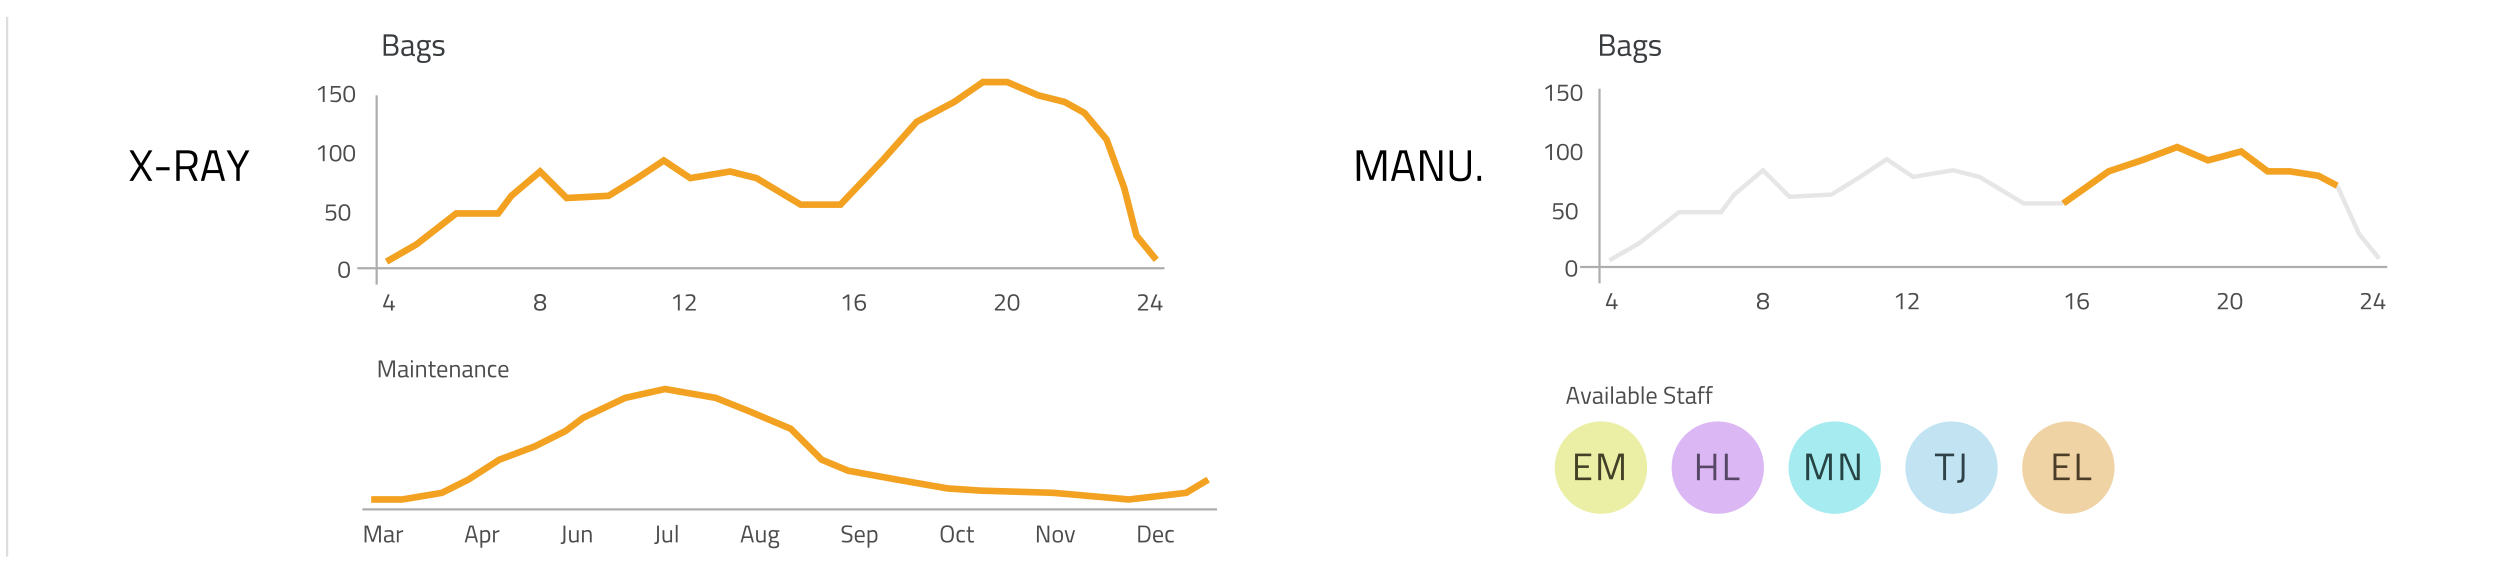 <svg xmlns="http://www.w3.org/2000/svg" xmlns:xlink="http://www.w3.org/1999/xlink" viewBox="0 0 1132 266">
	<defs>
		<clipPath id="clip-path">
			<rect x="1057.37" y="83.68" width="20.68" height="34.04" fill="none" />
		</clipPath>
		<clipPath id="clip-path-2">
			<rect x="728.24" y="70.89" width="206.04" height="47.86" fill="none" />
		</clipPath>
	</defs>
	<title>
		XRay_Check_Screen
	</title>
	<g style="isolation:isolate">
		<g id="Layer_2" data-name="Layer 2">
			<g id="Layer_5" data-name="Layer 5">
				<rect x="3.22" y="1.91" width="1125.31" height="258.21" fill="rgba(0,0,0,0)" />
			</g>
			<g id="Layer_6" data-name="Layer 6">
				<line x1="3.22" y1="7.66" x2="3.22" y2="252" fill="none" stroke="#ddd" stroke-miterlimit="10" />
			</g>
			<g id="Layer_1-2" data-name="Layer 1">
				<path d="M165.1,238h1.53l2.15,6.43,2.16-6.43h1.53v7.61h-.85v-6.71h-.15l-2.21,6.43h-.95l-2.21-6.43h-.16v6.71h-.84Z" fill="#4c4c4c" />
				<path d="M178.08,244.56c0,.32.28.44.63.48l0,.65a1.69,1.69,0,0,1-1.31-.44,5.62,5.62,0,0,1-2,.44c-1,0-1.55-.57-1.55-1.68s.55-1.52,1.69-1.63l1.72-.17v-.47c0-.77-.33-1-1-1s-2.08.14-2.08.14l0-.63a13.44,13.44,0,0,1,2.16-.24c1.24,0,1.77.57,1.77,1.77ZM175.63,243c-.68.07-.94.39-.94,1s.27,1,.84,1a5.81,5.81,0,0,0,1.72-.34v-1.82Z" fill="#4c4c4c" />
				<path d="M179.71,240.08h.81v.75a6.27,6.27,0,0,1,2-.87v.83a8,8,0,0,0-2,.75v4h-.82Z" fill="#4c4c4c" />
				<path d="M212.5,238h1.85l2.09,7.61h-.84l-.55-2h-3.26l-.55,2h-.83Zm-.52,4.89h2.88l-1.15-4.17h-.57Z" fill="#4c4c4c" />
				<path d="M217.49,240.08h.82v.4A3.69,3.69,0,0,1,220,240c1.38,0,2,.85,2,2.79,0,2.16-.71,2.93-2.4,2.93a7.37,7.37,0,0,1-1.23-.12V248h-.83Zm.83,1.07v3.7a7.12,7.12,0,0,0,1.18.12c1.21,0,1.61-.62,1.61-2.21s-.47-2-1.28-2A3.57,3.57,0,0,0,218.32,241.15Z" fill="#4c4c4c" />
				<path d="M223.29,240.08h.81v.75a6.25,6.25,0,0,1,2-.87v.83a8,8,0,0,0-2,.75v4h-.82Z" fill="#4c4c4c" />
				<path d="M256,244.54c0,1.65-.64,1.83-2.09,1.83v-.76c1,0,1.24-.06,1.24-1.2V238H256Z" fill="#4c4c4c" />
				<path d="M262,240.08v5.5h-.83v-.38a3.71,3.71,0,0,1-1.63.49c-1.54,0-1.86-.72-1.86-2.74v-2.87h.83v2.86c0,1.52.13,2,1.15,2a3.37,3.37,0,0,0,1.51-.4v-4.47Z" fill="#4c4c4c" />
				<path d="M263.54,245.58v-5.5h.81v.38a4.21,4.21,0,0,1,1.71-.49c1.52,0,1.86.75,1.86,2.71v2.9h-.82V242.7c0-1.45-.16-2-1.18-2a3.83,3.83,0,0,0-1.56.4v4.47Z" fill="#4c4c4c" />
				<path d="M298.37,244.54c0,1.65-.64,1.83-2.09,1.83v-.76c1,0,1.24-.06,1.24-1.2V238h.84Z" fill="#4c4c4c" />
				<path d="M304.31,240.08v5.5h-.83v-.38a3.7,3.7,0,0,1-1.62.49c-1.55,0-1.86-.72-1.86-2.74v-2.87h.82v2.86c0,1.52.13,2,1.16,2a3.35,3.35,0,0,0,1.5-.4v-4.47Z" fill="#4c4c4c" />
				<path d="M306,237.68h.82v7.9H306Z" fill="#4c4c4c" />
				<path d="M337.42,238h1.85l2.09,7.61h-.84l-.55-2h-3.26l-.54,2h-.84Zm-.52,4.89h2.88l-1.15-4.17h-.57Z" fill="#4c4c4c" />
				<path d="M346.67,240.08v5.5h-.83v-.38a3.7,3.7,0,0,1-1.62.49c-1.54,0-1.86-.72-1.86-2.74v-2.87h.82v2.86c0,1.52.13,2,1.16,2a3.35,3.35,0,0,0,1.5-.4v-4.47Z" fill="#4c4c4c" />
				<path d="M348,246.5c0-.63.3-.93.87-1.36a.89.89,0,0,1-.31-.76,3.51,3.51,0,0,1,.38-.87,1.59,1.59,0,0,1-.87-1.66c0-1.35.83-1.88,2.05-1.88a5.91,5.91,0,0,1,1.15.14l1.63,0v.7l-1.05,0a1.43,1.43,0,0,1,.36,1.1c0,1.43-.71,1.86-2.12,1.86a5.09,5.09,0,0,1-.54,0,3.22,3.22,0,0,0-.2.62c0,.44.09.51,1.34.51,1.56,0,2.12.31,2.12,1.62s-.89,1.75-2.44,1.75C348.64,248.17,348,247.78,348,246.5Zm1.43-1c-.46.34-.61.54-.61,1,0,.76.31,1,1.56,1s1.59-.29,1.59-1-.35-.92-1.35-.92C350.24,245.53,349.44,245.47,349.44,245.47Zm2-3.62c0-.87-.34-1.21-1.27-1.21s-1.23.34-1.23,1.21.38,1.2,1.23,1.2S351.4,242.72,351.4,241.85Z" fill="#4c4c4c" />
				<path d="M385.75,238.78s-1.53-.19-2.17-.19c-1.08,0-1.65.39-1.65,1.25s.53,1.15,1.86,1.45c1.51.34,2.19.71,2.19,2.05,0,1.68-.93,2.34-2.44,2.34a20.26,20.26,0,0,1-2.41-.24l.09-.71s1.5.2,2.28.2c1.08,0,1.63-.47,1.63-1.53,0-.86-.45-1.1-1.7-1.34-1.57-.34-2.36-.72-2.36-2.17s1-2,2.45-2a19,19,0,0,1,2.3.22Z" fill="#4c4c4c" />
				<path d="M391.35,244.87l0,.64a18.93,18.93,0,0,1-2.15.18c-1.64,0-2.18-1-2.18-2.83,0-2.09.91-2.89,2.3-2.89s2.21.77,2.21,2.57l0,.63h-3.63c0,1.18.36,1.79,1.44,1.79C390.16,245,391.35,244.87,391.35,244.87Zm-.61-2.36c0-1.36-.42-1.85-1.39-1.85s-1.46.52-1.47,1.85Z" fill="#4c4c4c" />
				<path d="M392.85,240.08h.81v.4a3.74,3.74,0,0,1,1.65-.51c1.39,0,2,.85,2,2.79,0,2.16-.71,2.93-2.4,2.93a7.66,7.66,0,0,1-1.24-.12V248h-.82Zm.82,1.07v3.7a7.41,7.41,0,0,0,1.19.12c1.21,0,1.61-.62,1.61-2.21s-.47-2-1.28-2A3.64,3.64,0,0,0,393.67,241.15Z" fill="#4c4c4c" />
				<path d="M425.91,241.81c0-2.51.64-3.95,3-3.95s3,1.42,3,3.95-.65,3.88-3,3.88S425.91,244.36,425.91,241.81Zm5.13,0c0-2.06-.39-3.2-2.13-3.2s-2.14,1.13-2.14,3.2.38,3.13,2.14,3.13S431,244,431,241.81Z" fill="#4c4c4c" />
				<path d="M436.88,240.13l0,.67s-.88-.09-1.3-.09c-1.26,0-1.6.55-1.6,2,0,1.63.25,2.22,1.61,2.22.42,0,1.3-.1,1.3-.1l0,.69a14.9,14.9,0,0,1-1.52.15c-1.75,0-2.27-.8-2.27-3,0-2,.65-2.76,2.29-2.76A13.17,13.17,0,0,1,436.88,240.13Z" fill="#4c4c4c" />
				<path d="M439.23,240.79v2.63c0,1.2.07,1.54.79,1.54.31,0,1-.06,1-.06l.05.68a9.51,9.51,0,0,1-1.12.12c-1.13,0-1.52-.43-1.52-2v-2.9h-.78v-.71h.78V238.4h.82v1.68H441v.71Z" fill="#4c4c4c" />
				<path d="M469.56,238h1.58l2.92,6.86h.23V238h.83v7.61h-1.55l-3-6.87h-.21v6.87h-.84Z" fill="#4c4c4c" />
				<path d="M481.32,242.76c0,2-.5,2.93-2.36,2.93s-2.35-.92-2.35-2.93S477.22,240,479,240,481.32,240.87,481.32,242.76Zm-.85,0c0-1.53-.33-2.08-1.51-2.08s-1.51.55-1.51,2.08S477.66,245,479,245,480.47,244.33,480.47,242.76Z" fill="#4c4c4c" />
				<path d="M482.92,240.08l1.29,4.79h.41l1.33-4.79h.84l-1.55,5.5h-1.65l-1.55-5.5Z" fill="#4c4c4c" />
				<path d="M515.42,245.58V238h2.71c2.22,0,2.82,1.54,2.82,3.69s-.57,3.92-2.82,3.92Zm2.71-6.87h-1.87v6.12h1.87c1.59,0,2-1.52,2-3.17S519.72,238.71,518.13,238.71Z" fill="#4c4c4c" />
				<path d="M526.43,244.87l0,.64a18.67,18.67,0,0,1-2.15.18c-1.63,0-2.17-1-2.17-2.83,0-2.09.9-2.89,2.3-2.89s2.21.77,2.21,2.57l0,.63H523c0,1.18.37,1.79,1.44,1.79C525.23,245,526.43,244.87,526.43,244.87Zm-.62-2.36c0-1.36-.42-1.85-1.38-1.85s-1.47.52-1.48,1.85Z" fill="#4c4c4c" />
				<path d="M531.48,240.13l0,.67s-.88-.09-1.29-.09c-1.27,0-1.61.55-1.61,2,0,1.63.25,2.22,1.62,2.22.41,0,1.29-.1,1.29-.1l0,.69a15.21,15.21,0,0,1-1.53.15c-1.75,0-2.27-.8-2.27-3,0-2,.65-2.76,2.29-2.76A13.14,13.14,0,0,1,531.48,240.13Z" fill="#4c4c4c" />
				<path d="M171.48,163.21H173l2.16,6.44,2.15-6.44h1.53v7.62H178v-6.71h-.15l-2.21,6.43h-.95l-2.21-6.43h-.15v6.71h-.85Z" fill="#4c4c4c" />
				<path d="M184.46,169.8c0,.32.29.44.64.49l0,.65a1.67,1.67,0,0,1-1.31-.44,5.62,5.62,0,0,1-2,.44c-1,0-1.55-.58-1.55-1.69s.55-1.52,1.68-1.63l1.73-.16V167c0-.77-.33-1.05-1-1.05s-2.08.14-2.08.14l0-.62a12.93,12.93,0,0,1,2.16-.25c1.24,0,1.77.58,1.77,1.78ZM182,168.24c-.67.07-.94.39-.94,1s.28,1,.84,1a5.91,5.91,0,0,0,1.73-.34v-1.81Z" fill="#4c4c4c" />
				<path d="M186.09,163.13h.82v1h-.82Zm0,2.19h.82v5.51h-.82Z" fill="#4c4c4c" />
				<path d="M188.5,170.83v-5.51h.81v.39a4.15,4.15,0,0,1,1.71-.5c1.52,0,1.86.75,1.86,2.71v2.91h-.82v-2.89c0-1.45-.16-2-1.19-2a3.75,3.75,0,0,0-1.55.41v4.47Z" fill="#4c4c4c" />
				<path d="M195.5,166v2.63c0,1.2.08,1.54.8,1.54.3,0,1-.07,1-.07l.05.69a9.79,9.79,0,0,1-1.12.12c-1.13,0-1.52-.43-1.52-2V166h-.78v-.72h.78v-1.68h.81v1.68h1.75V166Z" fill="#4c4c4c" />
				<path d="M202.33,170.11l0,.65a18.93,18.93,0,0,1-2.15.18c-1.64,0-2.18-1-2.18-2.83,0-2.09.91-2.9,2.3-2.9s2.21.77,2.21,2.58l0,.63h-3.63c0,1.17.36,1.79,1.44,1.79C201.13,170.21,202.33,170.11,202.33,170.11Zm-.62-2.35c0-1.37-.42-1.85-1.39-1.85s-1.46.52-1.47,1.85Z" fill="#4c4c4c" />
				<path d="M203.82,170.83v-5.51h.81v.39a4.21,4.21,0,0,1,1.71-.5c1.52,0,1.86.75,1.86,2.71v2.91h-.82v-2.89c0-1.45-.16-2-1.18-2a3.69,3.69,0,0,0-1.55.41v4.47Z" fill="#4c4c4c" />
				<path d="M213.61,169.8c0,.32.29.44.64.49l0,.65a1.67,1.67,0,0,1-1.31-.44,5.62,5.62,0,0,1-2,.44c-1,0-1.55-.58-1.55-1.69s.55-1.52,1.68-1.63l1.73-.16V167c0-.77-.33-1.05-1-1.05s-2.08.14-2.08.14l0-.62a12.93,12.93,0,0,1,2.16-.25c1.24,0,1.77.58,1.77,1.78Zm-2.45-1.56c-.67.07-.94.39-.94,1s.28,1,.84,1a5.91,5.91,0,0,0,1.73-.34v-1.81Z" fill="#4c4c4c" />
				<path d="M215.24,170.83v-5.51h.81v.39a4.15,4.15,0,0,1,1.71-.5c1.52,0,1.86.75,1.86,2.71v2.91h-.82v-2.89c0-1.45-.16-2-1.18-2a3.76,3.76,0,0,0-1.56.41v4.47Z" fill="#4c4c4c" />
				<path d="M224.7,165.38l0,.67s-.88-.1-1.3-.1c-1.27,0-1.61.55-1.61,2s.25,2.22,1.62,2.22c.42,0,1.3-.1,1.3-.1l0,.68a14,14,0,0,1-1.53.16c-1.75,0-2.26-.81-2.26-3,0-2,.64-2.77,2.28-2.77A12.4,12.4,0,0,1,224.7,165.38Z" fill="#4c4c4c" />
				<path d="M230,170.11l0,.65a18.65,18.65,0,0,1-2.14.18c-1.64,0-2.18-1-2.18-2.83,0-2.09.9-2.9,2.3-2.9s2.21.77,2.21,2.58l0,.63h-3.63c0,1.17.36,1.79,1.44,1.79C228.8,170.21,230,170.11,230,170.11Zm-.62-2.35c0-1.37-.41-1.85-1.38-1.85s-1.46.52-1.48,1.85Z" fill="#4c4c4c" />
				<path d="M177.22,15.56c1.89,0,2.89.74,2.89,2.46a2.13,2.13,0,0,1-1.25,2.23,2.12,2.12,0,0,1,1.54,2.28c0,2-1.17,2.72-3,2.72h-3.69V15.56Zm-2.43,1v3.35h2.49c1.22,0,1.72-.58,1.72-1.74s-.59-1.61-1.82-1.61Zm0,4.28V24.3h2.57c1.18,0,1.95-.38,1.95-1.81s-1.28-1.7-2-1.7Z" fill="#3a3d3f" />
				<path d="M187.09,24c0,.4.37.56.82.61l0,.83a2.13,2.13,0,0,1-1.66-.56,7.17,7.17,0,0,1-2.53.56c-1.27,0-2-.73-2-2.14s.7-1.94,2.14-2.08L186,21v-.6c0-1-.42-1.33-1.26-1.33s-2.65.18-2.65.18l0-.8a17.4,17.4,0,0,1,2.75-.3c1.58,0,2.25.72,2.25,2.25ZM184,22c-.86.08-1.19.49-1.19,1.26s.35,1.29,1.06,1.29a7.32,7.32,0,0,0,2.2-.44V21.76Z" fill="#3a3d3f" />
				<path d="M188.85,26.43c0-.82.38-1.19,1.11-1.74a1.15,1.15,0,0,1-.39-1,4.58,4.58,0,0,1,.47-1.1,2.05,2.05,0,0,1-1.1-2.12c0-1.72,1.06-2.39,2.62-2.39a7.22,7.22,0,0,1,1.45.18l2.08-.06v.9l-1.33,0a1.85,1.85,0,0,1,.46,1.4c0,1.82-.91,2.37-2.7,2.37a5.51,5.51,0,0,1-.69-.06,4.27,4.27,0,0,0-.25.8c0,.56.11.65,1.69.65,2,0,2.7.39,2.7,2s-1.13,2.23-3.1,2.23C189.65,28.54,188.85,28.05,188.85,26.43Zm1.82-1.32c-.58.43-.78.69-.78,1.23,0,1,.41,1.32,2,1.32,1.4,0,2-.38,2-1.3s-.45-1.18-1.72-1.18C191.7,25.18,190.67,25.11,190.67,25.11Zm2.5-4.61c0-1.11-.44-1.54-1.61-1.54S190,19.39,190,20.5s.47,1.53,1.57,1.53S193.17,21.61,193.17,20.5Z" fill="#3a3d3f" />
				<path d="M201,19.27a22.51,22.51,0,0,0-2.45-.23c-.87,0-1.53.24-1.53,1.07,0,.66.34.84,1.82,1.09,1.75.3,2.41.65,2.41,2,0,1.63-1,2.18-2.72,2.18a19.53,19.53,0,0,1-2.46-.27l0-.91a23.19,23.19,0,0,0,2.32.24c1.14,0,1.76-.25,1.76-1.2,0-.73-.36-.91-1.89-1.15s-2.34-.55-2.34-2,1.25-2,2.52-2a18.43,18.43,0,0,1,2.54.26Z" fill="#3a3d3f" />
				<path d="M63.83,74l3.52-5.92H69l-4.26,7L69,81.91H67.27l-3.48-5.74-3.54,5.74H58.59l4.28-6.78-4.28-7.06h1.74Z" />
				<path d="M70.73,75.71h6.06v1.4H70.73Z" />
				<path d="M81.37,76.61v5.3H79.83V68.07H85c2.9,0,4.42,1.28,4.42,4.2,0,2-.8,3.46-2.54,4l2.66,5.62h-1.7l-2.5-5.3ZM85,69.43H81.37v5.82H85c2.08,0,2.82-1.24,2.82-3C87.79,70.37,86.89,69.43,85,69.43Z" />
				<path d="M94.73,68.07h3.36l3.8,13.84h-1.52l-1-3.56H93.45l-1,3.56H90.93ZM93.79,77H99l-2.1-7.58h-1Z" />
				<path d="M108.53,81.91H107V76.09l-4.42-8h1.74l3.44,6.48,3.44-6.48h1.74l-4.4,8Z" />
				<path d="M177,139.16h-3.52v-.66l2.07-5.19h.92l-2.1,5.1H177v-2.27h.85v2.27h.92v.75h-.92v1.42H177Z" fill="#4c4c4c" />
				<path d="M158.45,122.25c0,2.78-1,3.63-2.64,3.63s-2.65-.83-2.65-3.62c0-3,1-3.87,2.64-3.87S158.45,119.25,158.45,122.25Zm-4.41,0c0,2.28.63,2.87,1.77,2.87s1.77-.61,1.77-2.88c0-2.45-.56-3.11-1.77-3.11S154,119.78,154,122.26Z" fill="#4c4c4c" />
				<path d="M152,92.6v.77h-3.53l-.2,2.36a4.22,4.22,0,0,1,1.71-.45c1.42,0,2.31.6,2.31,2.15a2.24,2.24,0,0,1-2.43,2.53,12,12,0,0,1-2.41-.32l.1-.67a14.5,14.5,0,0,0,2.23.24,1.54,1.54,0,0,0,1.64-1.72c0-1.1-.62-1.45-1.54-1.45a4.2,4.2,0,0,0-1.73.44l-.58-.11.2-3.77Z" fill="#4c4c4c" />
				<path d="M158.62,96.34c0,2.78-1,3.63-2.65,3.63s-2.65-.83-2.65-3.62c0-3,1-3.87,2.64-3.87S158.62,93.34,158.62,96.34Zm-4.41,0c0,2.28.62,2.87,1.76,2.87s1.78-.61,1.78-2.88c0-2.45-.56-3.11-1.78-3.11S154.21,93.87,154.21,96.35Z" fill="#4c4c4c" />
				<path d="M146.22,65.77H147V73h-.85V66.71l-1.87,1.23-.38-.63Z" fill="#4c4c4c" />
				<path d="M154.61,69.51c0,2.78-1,3.63-2.64,3.63s-2.65-.83-2.65-3.62c0-3,1-3.88,2.64-3.88S154.61,66.51,154.61,69.51Zm-4.41,0c0,2.27.63,2.87,1.77,2.87s1.77-.61,1.77-2.88c0-2.45-.56-3.11-1.77-3.11S150.2,67,150.2,69.52Z" fill="#4c4c4c" />
				<path d="M160.77,69.51c0,2.78-1,3.63-2.64,3.63s-2.65-.83-2.65-3.62c0-3,1-3.88,2.64-3.88S160.77,66.51,160.77,69.51Zm-4.41,0c0,2.27.63,2.87,1.77,2.87s1.77-.61,1.77-2.88c0-2.45-.56-3.11-1.77-3.11S156.36,67,156.36,69.52Z" fill="#4c4c4c" />
				<path d="M146.22,38.94H147V46.2h-.85V39.88l-1.87,1.23-.38-.63Z" fill="#4c4c4c" />
				<path d="M154.14,38.94v.77h-3.53l-.2,2.36a4.22,4.22,0,0,1,1.71-.45c1.41,0,2.31.59,2.31,2.15A2.24,2.24,0,0,1,152,46.29a12.33,12.33,0,0,1-2.41-.31l.1-.68a14.14,14.14,0,0,0,2.24.25,1.54,1.54,0,0,0,1.64-1.72c0-1.1-.62-1.45-1.54-1.45a4.14,4.14,0,0,0-1.73.44l-.58-.11.19-3.77Z" fill="#4c4c4c" />
				<path d="M160.77,42.68c0,2.78-1,3.63-2.64,3.63s-2.65-.83-2.65-3.62c0-3,1-3.88,2.64-3.88S160.77,39.68,160.77,42.68Zm-4.41,0c0,2.27.63,2.87,1.77,2.87s1.77-.61,1.77-2.88c0-2.45-.56-3.11-1.77-3.11S156.36,40.21,156.36,42.69Z" fill="#4c4c4c" />
				<path d="M247.17,135.1a1.61,1.61,0,0,1-1.21,1.69,1.83,1.83,0,0,1,1.33,1.83c0,1.59-1.24,2.08-2.75,2.08s-2.7-.45-2.7-2a2,2,0,0,1,1.25-2,1.67,1.67,0,0,1-1.13-1.7c0-1.26,1-1.88,2.58-1.88S247.17,133.82,247.17,135.1Zm-.79,3.43c0-.85-.56-1.12-1.28-1.33h-1.16c-.76.21-1.2.58-1.2,1.4,0,1,.77,1.33,1.8,1.33S246.38,139.6,246.38,138.53Zm-3.52-3.34c0,.67.36,1,1.08,1.27h1.16c.74-.24,1.17-.59,1.17-1.26,0-.87-.65-1.22-1.71-1.22S242.86,134.32,242.86,135.19Z" fill="#4c4c4c" />
				<path d="M307,133.33h.79v7.26h-.85v-6.32l-1.87,1.24-.38-.64Z" fill="#4c4c4c" />
				<path d="M310.41,140.59v-.72l2.12-2.23c.91-.93,1.47-1.53,1.47-2.39s-.54-1.27-1.59-1.27a10.68,10.68,0,0,0-1.88.24l-.07-.71a9.08,9.08,0,0,1,2.11-.29c1.53,0,2.3.58,2.3,1.95,0,1.08-.5,1.72-1.52,2.71l-1.94,2h3.64v.74Z" fill="#4c4c4c" />
				<path d="M383.79,133.33h.79v7.26h-.84v-6.32l-1.87,1.24-.39-.64Z" fill="#4c4c4c" />
				<path d="M391.77,134.1a17.09,17.09,0,0,0-1.92-.13c-1.26,0-2,.9-2,2.5a6.53,6.53,0,0,1,1.82-.43c1.6,0,2.44.73,2.44,2.26a2.24,2.24,0,0,1-2.54,2.4c-1.81,0-2.6-1.42-2.6-3.77,0-2.63,1.12-3.71,2.84-3.71a14,14,0,0,1,2,.18Zm-3.89,3.12c0,1.55.48,2.73,1.73,2.73a1.49,1.49,0,0,0,1.66-1.65c0-1-.6-1.5-1.62-1.5A5.09,5.09,0,0,0,387.88,137.22Z" fill="#4c4c4c" />
				<path d="M450.46,140.59v-.72l2.13-2.23c.9-.93,1.46-1.53,1.46-2.39s-.54-1.27-1.59-1.27a10.68,10.68,0,0,0-1.88.24l-.06-.71a8.94,8.94,0,0,1,2.1-.29c1.53,0,2.3.58,2.3,1.95,0,1.08-.5,1.72-1.52,2.71l-1.94,2h3.65v.74Z" fill="#4c4c4c" />
				<path d="M461.58,137.07c0,2.78-1,3.63-2.64,3.63s-2.65-.83-2.65-3.62c0-3,1-3.87,2.64-3.87S461.58,134.08,461.58,137.07Zm-4.41,0c0,2.28.63,2.87,1.77,2.87s1.77-.6,1.77-2.88c0-2.44-.56-3.1-1.77-3.1S457.17,134.6,457.17,137.08Z" fill="#4c4c4c" />
				<path d="M515.24,140.59v-.72l2.12-2.23c.91-.93,1.47-1.53,1.47-2.39s-.54-1.27-1.59-1.27a10.68,10.68,0,0,0-1.88.24l-.07-.71a9.08,9.08,0,0,1,2.11-.29c1.53,0,2.3.58,2.3,1.95,0,1.08-.5,1.72-1.52,2.71l-1.94,2h3.64v.74Z" fill="#4c4c4c" />
				<path d="M524.6,139.17h-3.52v-.66l2.07-5.18h.92l-2.1,5.09h2.63v-2.26h.85v2.26h.92v.75h-.92v1.42h-.85Z" fill="#4c4c4c" />
				<line x1="170.55" y1="43.16" x2="170.55" y2="128.86" fill="none" stroke="#adadad" stroke-miterlimit="10" />
				<line x1="527.28" y1="121.46" x2="161.75" y2="121.46" fill="none" stroke="#adadad" stroke-miterlimit="10" />
				<line x1="551.06" y1="230.66" x2="164.06" y2="230.66" fill="none" stroke="#adadad" stroke-miterlimit="10" />
				<polyline points="168.06 226.16 182.06 226.16 200.06 223.16 212.06 217.16 226.06 208.16 242.06 202.16 256.06 195.16 264.06 189.16 283.06 180.16 301.06 176.16 324.06 180.16 339.06 186.16 358.06 194.16 372.06 208.16 384.06 213.16 406.06 217.16 429.06 221.16 444.06 222.16 477.06 223.16 511.06 226.16 537.06 223.16 547.06 217.16" fill="none" stroke="#f2a120" stroke-miterlimit="10" stroke-width="3" />
				<path d="M711.27,175.21h1.85l2.09,7.62h-.83l-.56-2h-3.25l-.55,2h-.84Zm-.52,4.9h2.89l-1.16-4.17h-.57Z" fill="#4c4c4c" />
				<path d="M716.63,177.32l1.29,4.79h.4l1.33-4.79h.85L719,182.83H717.3l-1.55-5.51Z" fill="#4c4c4c" />
				<path d="M725.44,181.8c0,.32.29.44.64.49l0,.65a1.66,1.66,0,0,1-1.3-.44,5.62,5.62,0,0,1-2,.44c-1,0-1.55-.58-1.55-1.69s.54-1.52,1.68-1.63l1.73-.16V179c0-.77-.33-1.05-1-1.05s-2.09.14-2.09.14l0-.62a12.93,12.93,0,0,1,2.16-.25c1.24,0,1.77.58,1.77,1.78ZM723,180.24c-.68.07-.94.39-.94,1s.28,1,.84,1a5.91,5.91,0,0,0,1.73-.34v-1.81Z" fill="#4c4c4c" />
				<path d="M727.07,175.13h.82v1h-.82Zm0,2.19h.82v5.51h-.82Z" fill="#4c4c4c" />
				<path d="M729.54,174.93h.83v7.9h-.83Z" fill="#4c4c4c" />
				<path d="M735.9,181.8c0,.32.29.44.64.49l0,.65a1.67,1.67,0,0,1-1.31-.44,5.62,5.62,0,0,1-2,.44c-1,0-1.55-.58-1.55-1.69s.54-1.52,1.68-1.63l1.73-.16V179c0-.77-.33-1.05-1-1.05s-2.08.14-2.08.14l0-.62a12.93,12.93,0,0,1,2.16-.25c1.24,0,1.77.58,1.77,1.78Zm-2.45-1.56c-.67.07-.94.39-.94,1s.28,1,.84,1a5.91,5.91,0,0,0,1.73-.34v-1.81Z" fill="#4c4c4c" />
				<path d="M742,180c0,2.19-.59,2.95-2.59,2.95-.66,0-1.84-.13-1.84-.13v-7.88h.81v2.67a4.52,4.52,0,0,1,1.62-.39C741.46,177.21,742,178,742,180Zm-.83,0c0-1.42-.29-2-1.26-2a4.61,4.61,0,0,0-1.53.32v3.87s.72.06,1,.06C740.86,182.2,741.13,181.53,741.13,180Z" fill="#4c4c4c" />
				<path d="M743.38,174.93h.83v7.9h-.83Z" fill="#4c4c4c" />
				<path d="M749.91,182.11l0,.65a18.93,18.93,0,0,1-2.15.18c-1.64,0-2.18-1-2.18-2.83,0-2.09.91-2.9,2.3-2.9s2.21.77,2.21,2.58l0,.63h-3.63c0,1.17.36,1.79,1.44,1.79C748.71,182.21,749.91,182.11,749.91,182.11Zm-.61-2.35c0-1.37-.42-1.85-1.39-1.85s-1.46.52-1.47,1.85Z" fill="#4c4c4c" />
				<path d="M758.24,176s-1.53-.19-2.17-.19c-1.07,0-1.65.38-1.65,1.24s.53,1.16,1.86,1.46c1.52.34,2.19.71,2.19,2,0,1.68-.92,2.34-2.43,2.34a20.26,20.26,0,0,1-2.41-.24l.09-.7s1.5.2,2.28.2c1.07,0,1.63-.48,1.63-1.53,0-.86-.46-1.1-1.7-1.35-1.57-.34-2.36-.71-2.36-2.16s1-2,2.45-2a19,19,0,0,1,2.3.22Z" fill="#4c4c4c" />
				<path d="M760.89,178v2.63c0,1.2.08,1.54.79,1.54.31,0,1-.07,1-.07l.06.69a9.79,9.79,0,0,1-1.12.12c-1.14,0-1.52-.43-1.52-2V178h-.78v-.72h.78v-1.68h.81v1.68h1.75V178Z" fill="#4c4c4c" />
				<path d="M767.54,181.8c0,.32.28.44.63.49l0,.65a1.69,1.69,0,0,1-1.31-.44,5.62,5.62,0,0,1-2,.44c-1,0-1.55-.58-1.55-1.69s.55-1.52,1.68-1.63l1.73-.16V179c0-.77-.33-1.05-1-1.05s-2.08.14-2.08.14l0-.62a12.93,12.93,0,0,1,2.16-.25c1.24,0,1.77.58,1.77,1.78Zm-2.46-1.56c-.67.07-.93.39-.93,1s.27,1,.83,1a5.82,5.82,0,0,0,1.73-.34v-1.81Z" fill="#4c4c4c" />
				<path d="M770.22,182.83h-.83V178h-.69v-.72h.69v-.49c0-1.58.41-2,1.49-2,.37,0,1.11.07,1.11.07v.69s-.62,0-1,0c-.61,0-.81.27-.81,1.29v.48h1.59V178h-1.59Z" fill="#4c4c4c" />
				<path d="M773.86,182.83H773V178h-.7v-.72h.7v-.49c0-1.58.4-2,1.48-2,.37,0,1.11.07,1.11.07v.69s-.62,0-1,0c-.61,0-.81.27-.81,1.29v.48h1.6V178h-1.6Z" fill="#4c4c4c" />
				<path d="M728,15.56c1.89,0,2.89.74,2.89,2.46a2.14,2.14,0,0,1-1.25,2.23,2.13,2.13,0,0,1,1.54,2.28c0,2-1.18,2.72-3,2.72h-3.7V15.56Zm-2.44,1v3.35h2.5c1.22,0,1.72-.58,1.72-1.74s-.59-1.61-1.82-1.61Zm0,4.28V24.3h2.58c1.18,0,2-.38,2-1.81s-1.28-1.7-2-1.7Z" fill="#3a3d3f" />
				<path d="M737.89,24c0,.4.37.56.81.61l0,.83a2.13,2.13,0,0,1-1.66-.56,7.24,7.24,0,0,1-2.53.56c-1.27,0-2-.73-2-2.14s.7-1.94,2.14-2.08l2.2-.21v-.6c0-1-.42-1.33-1.26-1.33s-2.65.18-2.65.18l0-.8a17.4,17.4,0,0,1,2.75-.3c1.58,0,2.25.72,2.25,2.25Zm-3.12-2c-.86.08-1.19.49-1.19,1.26s.35,1.29,1.06,1.29a7.32,7.32,0,0,0,2.2-.44V21.76Z" fill="#3a3d3f" />
				<path d="M739.65,26.43c0-.82.38-1.19,1.11-1.74a1.15,1.15,0,0,1-.39-1,4.58,4.58,0,0,1,.47-1.1,2,2,0,0,1-1.1-2.12c0-1.72,1.06-2.39,2.62-2.39a7.22,7.22,0,0,1,1.45.18l2.08-.06v.9l-1.34,0a1.81,1.81,0,0,1,.47,1.4c0,1.82-.91,2.37-2.71,2.37a5.36,5.36,0,0,1-.68-.06,4.27,4.27,0,0,0-.25.8c0,.56.11.65,1.69.65,2,0,2.7.39,2.7,2s-1.13,2.23-3.11,2.23C740.45,28.54,739.65,28.05,739.65,26.43Zm1.82-1.32c-.59.43-.78.69-.78,1.23,0,1,.41,1.32,2,1.32,1.4,0,2-.38,2-1.3s-.45-1.18-1.72-1.18C742.5,25.18,741.47,25.11,741.47,25.11ZM744,20.5c0-1.11-.44-1.54-1.61-1.54s-1.57.43-1.57,1.54.47,1.53,1.57,1.53S744,21.61,744,20.5Z" fill="#3a3d3f" />
				<path d="M751.81,19.27a22.51,22.51,0,0,0-2.45-.23c-.87,0-1.53.24-1.53,1.07,0,.66.34.84,1.82,1.09,1.75.3,2.41.65,2.41,2,0,1.63-1,2.18-2.72,2.18a19.53,19.53,0,0,1-2.46-.27l0-.91s1.6.24,2.31.24c1.15,0,1.77-.25,1.77-1.2,0-.73-.37-.91-1.89-1.15s-2.34-.55-2.34-2,1.25-2,2.52-2a18.43,18.43,0,0,1,2.54.26Z" fill="#3a3d3f" />
				<path d="M614.25,68.07H617L621,79.77l3.92-11.7h2.78V81.91h-1.54V69.71h-.28l-4,11.7h-1.72l-4-11.7h-.28v12.2h-1.54Z" />
				<path d="M633.63,68.07H637l3.8,13.84h-1.52l-1-3.56h-5.92l-1,3.56h-1.52Zm-.94,8.9h5.24l-2.1-7.58h-1Z" />
				<path d="M643,68.07h2.88l5.3,12.48h.42V68.07h1.52V81.91h-2.82l-5.38-12.48h-.38V81.91H643Z" />
				<path d="M661.17,80.75c2.16,0,3.38-.84,3.38-3V68.07h1.52v9.64c0,3.16-1.74,4.4-4.9,4.4s-4.78-1.22-4.78-4.4V68.07h1.54v9.68C657.93,79.91,659.13,80.75,661.17,80.75Z" />
				<path d="M669,79.63h1.64v2.28H669Z" />
				<path d="M730.69,138.59h-3.52v-.66l2.07-5.18h.93l-2.11,5.09h2.63v-2.26h.85v2.26h.92v.75h-.92V140h-.85Z" fill="#4c4c4c" />
				<path d="M714.17,121.68c0,2.78-1,3.63-2.64,3.63s-2.65-.82-2.65-3.62c0-3,1-3.87,2.64-3.87S714.17,118.69,714.17,121.68Zm-4.41,0c0,2.28.62,2.87,1.77,2.87s1.77-.6,1.77-2.88c0-2.44-.56-3.1-1.77-3.1S709.76,119.22,709.76,121.69Z" fill="#4c4c4c" />
				<path d="M707.7,92v.77h-3.53l-.2,2.37a4.14,4.14,0,0,1,1.7-.46c1.42,0,2.31.6,2.31,2.15a2.24,2.24,0,0,1-2.43,2.53,12,12,0,0,1-2.41-.32l.1-.67a14.71,14.71,0,0,0,2.24.24,1.53,1.53,0,0,0,1.64-1.71c0-1.1-.62-1.46-1.55-1.46a4.13,4.13,0,0,0-1.72.44l-.59-.11.2-3.77Z" fill="#4c4c4c" />
				<path d="M714.33,95.77c0,2.78-1,3.63-2.64,3.63S709,98.58,709,95.78c0-3,1-3.87,2.64-3.87S714.33,92.78,714.33,95.77Zm-4.41,0c0,2.28.63,2.87,1.77,2.87s1.77-.6,1.77-2.88c0-2.44-.56-3.1-1.77-3.1S709.92,93.31,709.92,95.78Z" fill="#4c4c4c" />
				<path d="M701.93,65.2h.8v7.26h-.85V66.15L700,67.38l-.39-.64Z" fill="#4c4c4c" />
				<path d="M710.33,68.94c0,2.78-1,3.63-2.64,3.63S705,71.75,705,69c0-3,1-3.87,2.64-3.87S710.33,66,710.33,68.94Zm-4.41,0c0,2.28.62,2.87,1.77,2.87s1.77-.6,1.77-2.88c0-2.44-.56-3.1-1.77-3.1S705.92,66.48,705.92,69Z" fill="#4c4c4c" />
				<path d="M716.49,68.94c0,2.78-1,3.63-2.64,3.63s-2.65-.82-2.65-3.62c0-3,1-3.87,2.64-3.87S716.49,66,716.49,68.94Zm-4.41,0c0,2.28.62,2.87,1.77,2.87s1.77-.6,1.77-2.88c0-2.44-.56-3.1-1.77-3.1S712.08,66.48,712.08,69Z" fill="#4c4c4c" />
				<path d="M701.93,38.37h.8v7.26h-.85V39.32L700,40.55l-.39-.64Z" fill="#4c4c4c" />
				<path d="M709.85,38.37v.77h-3.53l-.19,2.37a4.08,4.08,0,0,1,1.7-.46c1.42,0,2.31.6,2.31,2.15a2.24,2.24,0,0,1-2.43,2.53,12,12,0,0,1-2.41-.32l.1-.67a14.5,14.5,0,0,0,2.23.24,1.53,1.53,0,0,0,1.64-1.71c0-1.1-.61-1.46-1.54-1.46a4.2,4.2,0,0,0-1.73.44l-.58-.11.2-3.77Z" fill="#4c4c4c" />
				<path d="M716.49,42.11c0,2.78-1,3.63-2.64,3.63s-2.65-.82-2.65-3.62c0-3,1-3.87,2.64-3.87S716.49,39.12,716.49,42.11Zm-4.41,0c0,2.28.62,2.87,1.77,2.87s1.77-.6,1.77-2.88c0-2.44-.56-3.1-1.77-3.1S712.08,39.65,712.08,42.12Z" fill="#4c4c4c" />
				<path d="M800.89,134.53a1.62,1.62,0,0,1-1.21,1.7,1.82,1.82,0,0,1,1.32,1.82c0,1.6-1.23,2.08-2.74,2.08s-2.71-.45-2.71-1.95a1.93,1.93,0,0,1,1.26-2,1.7,1.7,0,0,1-1.14-1.71c0-1.25,1-1.88,2.59-1.88S800.89,133.26,800.89,134.53ZM800.1,138c0-.85-.56-1.13-1.29-1.34h-1.15c-.76.21-1.2.59-1.2,1.4,0,1,.77,1.33,1.8,1.33S800.1,139,800.1,138Zm-3.52-3.35c0,.67.36,1,1.08,1.28h1.15c.75-.24,1.18-.6,1.18-1.27,0-.87-.65-1.22-1.72-1.22S796.58,133.75,796.58,134.62Z" fill="#4c4c4c" />
				<path d="M860.69,132.76h.8V140h-.85v-6.31l-1.87,1.23-.39-.64Z" fill="#4c4c4c" />
				<path d="M864.13,140v-.71l2.12-2.23c.9-.94,1.46-1.53,1.46-2.39s-.54-1.28-1.58-1.28a10.52,10.52,0,0,0-1.88.24l-.07-.7a8.77,8.77,0,0,1,2.1-.3c1.53,0,2.3.59,2.3,1.95,0,1.09-.49,1.73-1.52,2.72l-1.93,2h3.64V140Z" fill="#4c4c4c" />
				<path d="M937.51,132.76h.79V140h-.85v-6.31l-1.87,1.23-.38-.64Z" fill="#4c4c4c" />
				<path d="M945.48,133.53a17,17,0,0,0-1.91-.13c-1.27,0-2,.9-2,2.51a6.07,6.07,0,0,1,1.81-.43c1.61,0,2.45.73,2.45,2.26a2.24,2.24,0,0,1-2.54,2.39c-1.81,0-2.6-1.42-2.6-3.77,0-2.63,1.11-3.71,2.84-3.71a13.46,13.46,0,0,1,2,.19Zm-3.88,3.13c0,1.55.47,2.72,1.73,2.72a1.49,1.49,0,0,0,1.66-1.64c0-1-.61-1.5-1.62-1.5A5,5,0,0,0,941.6,136.66Z" fill="#4c4c4c" />
				<path d="M1004.18,140v-.71l2.12-2.23c.9-.94,1.46-1.53,1.46-2.39s-.53-1.28-1.58-1.28a10.68,10.68,0,0,0-1.88.24l-.07-.7a8.77,8.77,0,0,1,2.1-.3c1.53,0,2.3.59,2.3,1.95,0,1.09-.49,1.73-1.51,2.72l-1.94,2h3.64V140Z" fill="#4c4c4c" />
				<path d="M1015.3,136.5c0,2.79-1,3.63-2.64,3.63s-2.65-.82-2.65-3.62c0-3,1-3.87,2.64-3.87S1015.3,133.51,1015.3,136.5Zm-4.41,0c0,2.28.63,2.87,1.77,2.87s1.77-.6,1.77-2.88c0-2.44-.56-3.1-1.77-3.1S1010.89,134,1010.89,136.51Z" fill="#4c4c4c" />
				<path d="M1069,140v-.71l2.12-2.23c.9-.94,1.46-1.53,1.46-2.39s-.54-1.28-1.58-1.28a10.52,10.52,0,0,0-1.88.24l-.07-.7a8.77,8.77,0,0,1,2.1-.3c1.53,0,2.3.59,2.3,1.95,0,1.09-.49,1.73-1.52,2.72l-1.93,2h3.64V140Z" fill="#4c4c4c" />
				<path d="M1078.32,138.6h-3.52v-.66l2.07-5.18h.92l-2.1,5.1h2.63v-2.27h.84v2.27h.93v.74h-.93V140h-.84Z" fill="#4c4c4c" />
				<line x1="724.26" y1="40.16" x2="724.26" y2="128.3" fill="none" stroke="#adadad" stroke-miterlimit="10" />
				<line x1="1080.99" y1="120.89" x2="715.47" y2="120.89" fill="none" stroke="#adadad" stroke-miterlimit="10" />
				<circle cx="724.91" cy="211.74" r="20.92" fill="#ebefa5" />
				<path d="M713.19,205.39h7.31v1.18h-6v4.15h4.93v1.16h-4.93v4.34h6v1.19h-7.31Z" fill="#424127" />
				<path d="M723.67,205.39h2.41l3.4,10.16,3.41-10.16h2.41v12H734v-10.6h-.24L730.23,217h-1.49l-3.49-10.16H725v10.6h-1.33Z" fill="#424127" />
				<circle cx="777.82" cy="211.74" r="20.92" fill="#dbb8f4" />
				<path d="M775.82,212h-6.11v5.44h-1.34v-12h1.34v5.38h6.11v-5.38h1.32v12h-1.32Z" fill="#574666" />
				<path d="M781,217.41v-12h1.34v10.82h5.28v1.2Z" fill="#574666" />
				<circle cx="830.74" cy="211.74" r="20.92" fill="#a5ebef" />
				<path d="M817.85,205.39h2.41l3.41,10.16,3.4-10.16h2.41v12h-1.33v-10.6h-.25L824.41,217h-1.49l-3.49-10.16h-.24v10.6h-1.34Z" fill="#274444" />
				<path d="M833.31,205.39h2.5l4.6,10.83h.36V205.39h1.32v12h-2.44L835,206.57h-.33v10.84h-1.33Z" fill="#274444" />
				<circle cx="883.65" cy="211.74" r="20.92" fill="#c2e3f2" />
				<path d="M876.15,205.39h8.68v1.2h-3.66v10.82h-1.32V206.59h-3.7Z" fill="#2f4249" />
				<path d="M889.54,215.76c0,2.6-1,2.9-3.3,2.9v-1.2c1.58,0,2-.11,2-1.9V205.39h1.32Z" fill="#2f4249" />
				<circle cx="936.56" cy="211.74" r="20.92" fill="#efd3a5" />
				<path d="M929.83,205.39h7.32v1.18h-6v4.15h4.93v1.16h-4.93v4.34h6v1.19h-7.32Z" fill="#4c3d28" />
				<path d="M940.31,217.41v-12h1.34v10.82h5.27v1.2Z" fill="#4c3d28" />
				<polyline points="175.02 118.46 188.56 110.66 206.56 96.66 225.56 96.66 231.56 88.66 244.56 77.66 256.56 89.66 275.56 88.66 288.56 80.66 300.56 72.66 312.56 80.66 330.56 77.66 342.56 80.66 362.56 92.66 380.56 92.66 399.56 72.66 415.06 55.16 432.06 46.16 445.06 37.16 456.06 37.16 470.06 43.16 482.06 46.16 491.06 51.16 501.06 63.16 509.06 85.16 514.56 106.66 523.56 117.66" fill="none" stroke="#f2a120" stroke-miterlimit="10" stroke-width="3" />
				<g opacity="0.1">
					<g clip-path="url(#clip-path)">
						<polyline points="1058.28 84.09 1068.28 106.09 1077.28 117.09" fill="none" stroke="#000" stroke-width="2" />
					</g>
				</g>
				<polyline points="934.28 92.09 954.78 77.59 969.78 72.59 985.78 66.59 999.78 72.59 1014.78 68.59 1026.78 77.59 1036.78 77.59 1049.78 79.59 1058.28 84.09" fill="none" stroke="#f2a120" stroke-miterlimit="10" stroke-width="3" />
				<g opacity="0.1">
					<g clip-path="url(#clip-path-2)">
						<polyline points="728.73 117.89 742.28 110.09 760.28 96.09 779.28 96.09 785.28 88.09 798.28 77.09 810.28 89.09 829.28 88.09 842.28 80.09 854.28 72.09 866.28 80.09 884.28 77.09 896.28 80.09 916.28 92.09 934.28 92.09" fill="none" stroke="#000" stroke-width="2" />
					</g>
				</g>
			</g>
		</g>
	</g>
</svg>
